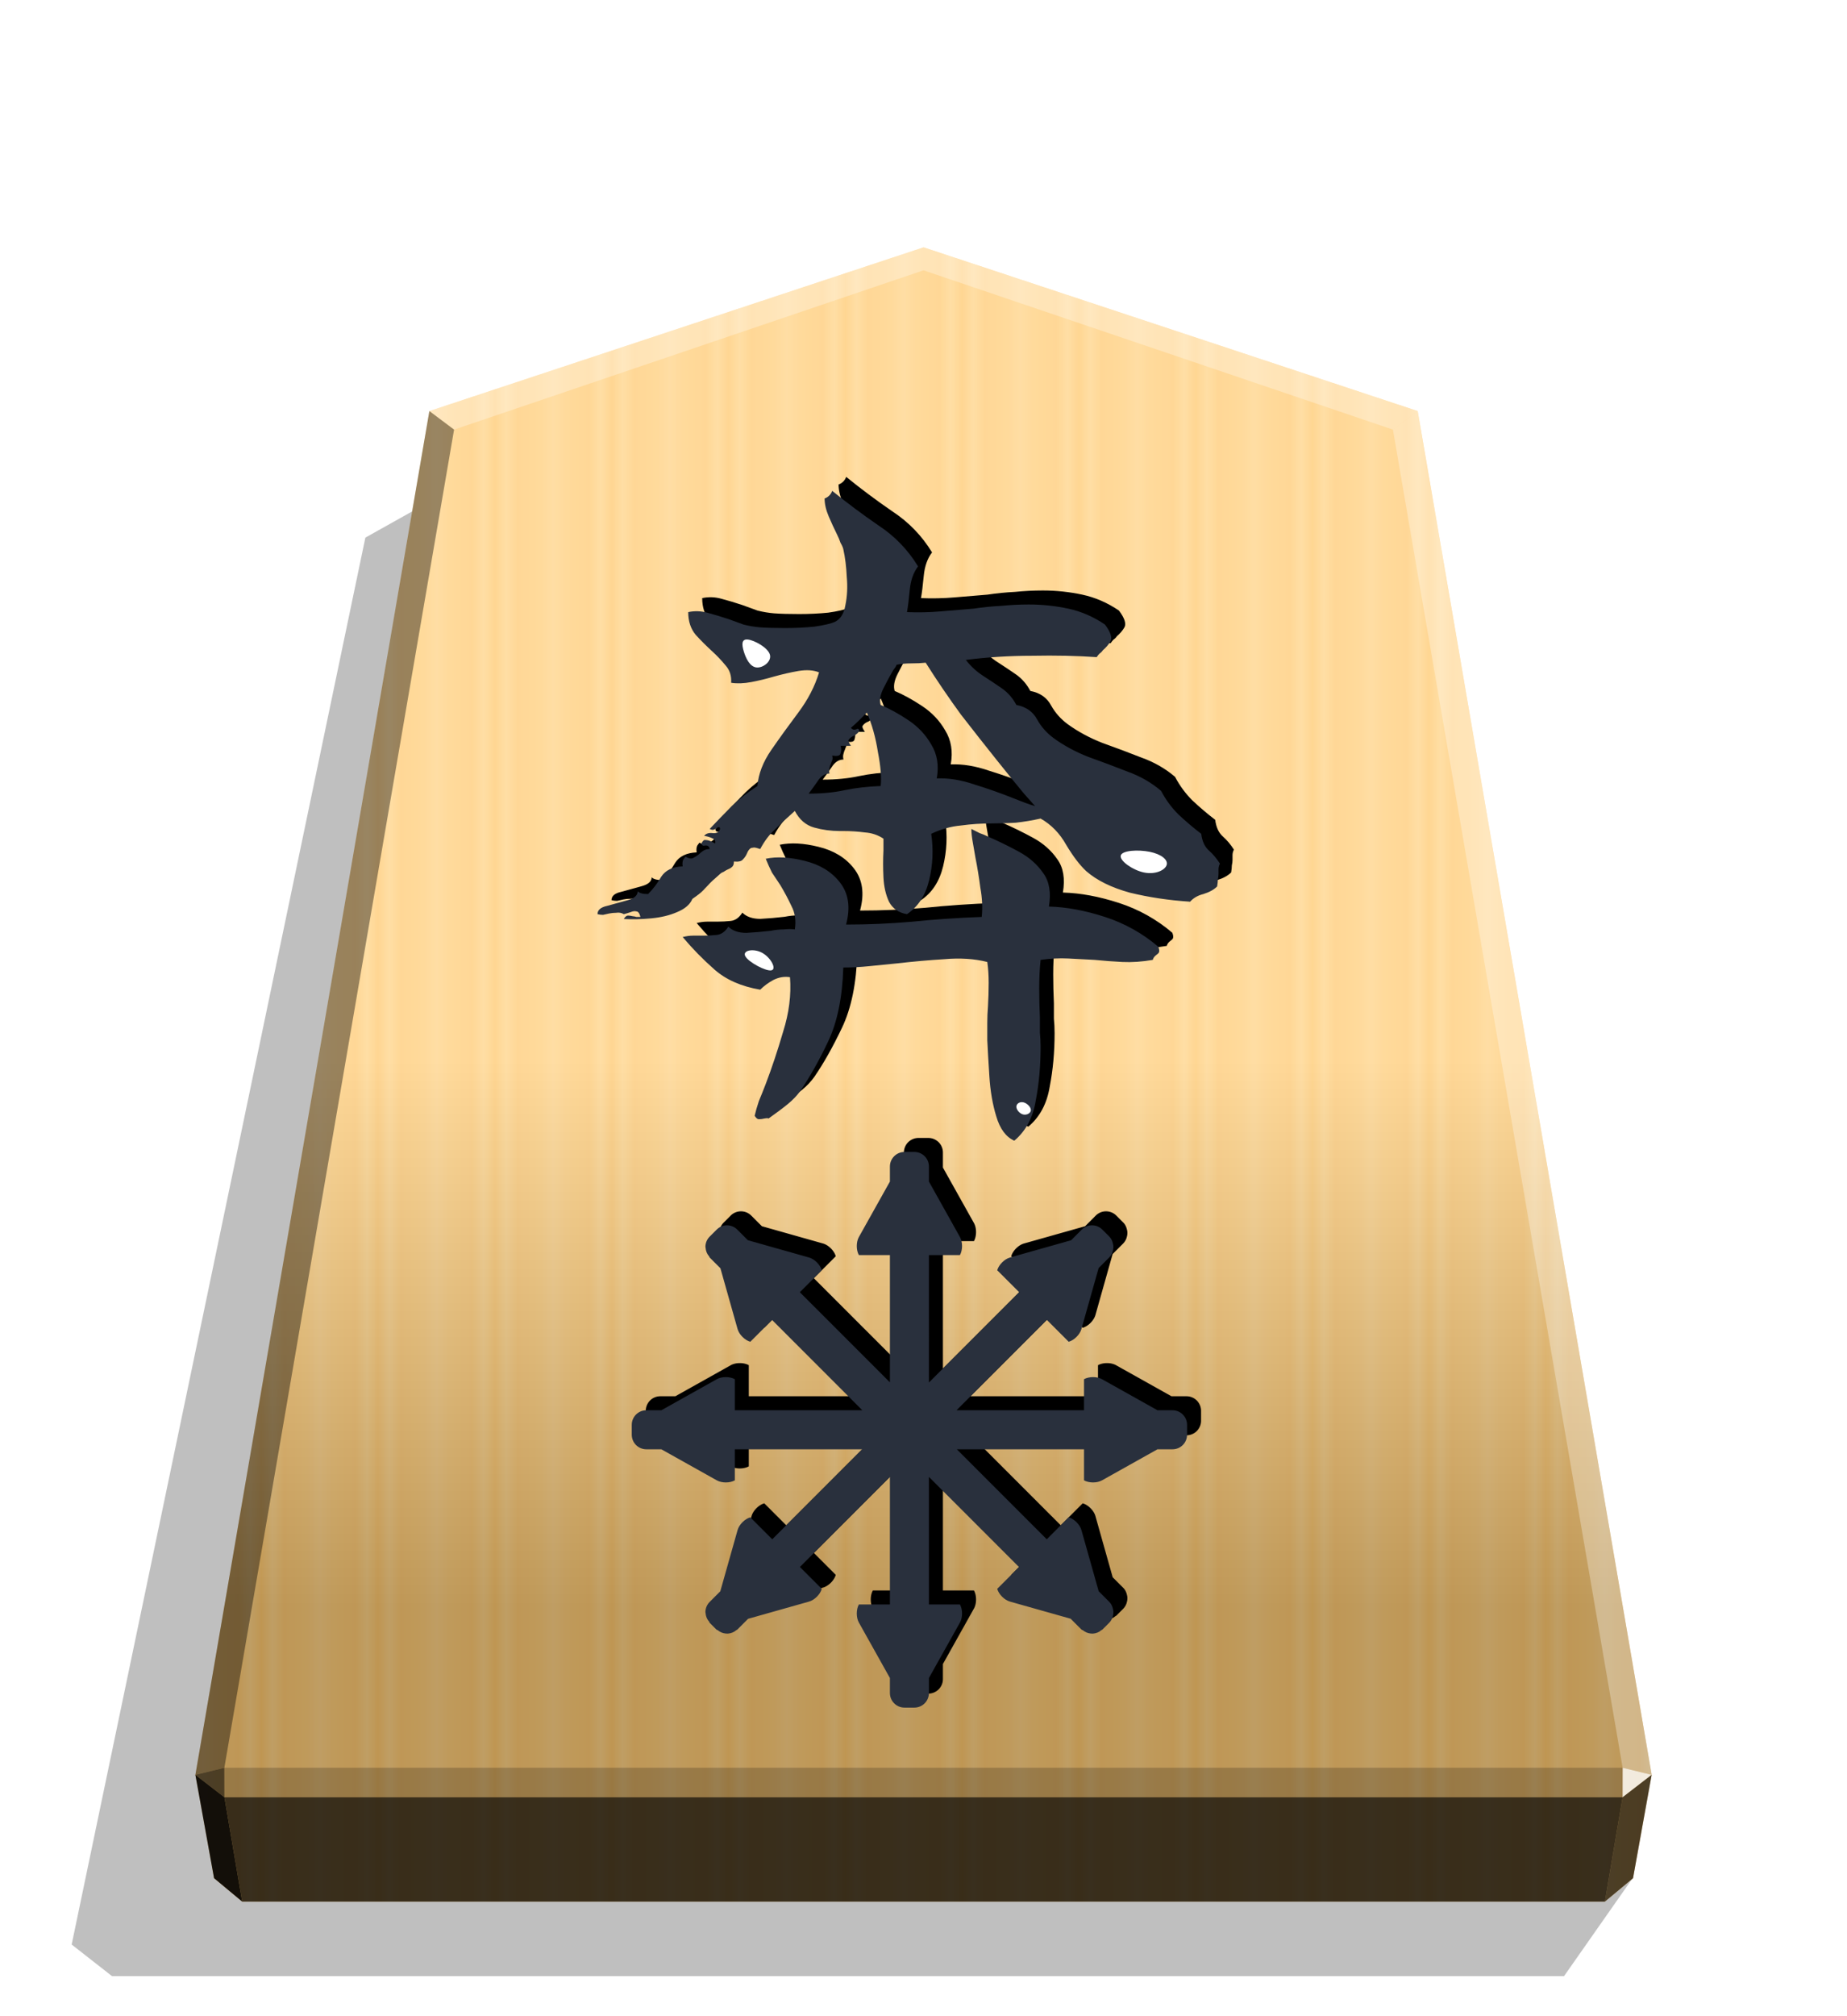 <?xml version="1.0" encoding="UTF-8" standalone="no"?>
<svg
   width="498.898"
   height="544.252"
   viewBox="0 0 1320 1440"
   version="1.1"
   id="svg98"
   sodipodi:docname="wQ.svg"
   xml:space="preserve"
   inkscape:version="1.2.2 (732a01da63, 2022-12-09)"
   xmlns:inkscape="http://www.inkscape.org/namespaces/inkscape"
   xmlns:sodipodi="http://sodipodi.sourceforge.net/DTD/sodipodi-0.dtd"
   xmlns="http://www.w3.org/2000/svg"
   xmlns:svg="http://www.w3.org/2000/svg"><sodipodi:namedview
     id="namedview100"
     pagecolor="#ffffff"
     bordercolor="#000000"
     borderopacity="0.25"
     inkscape:showpageshadow="2"
     inkscape:pageopacity="0.0"
     inkscape:pagecheckerboard="0"
     inkscape:deskcolor="#d1d1d1"
     showgrid="false"
     inkscape:zoom="1.4142136"
     inkscape:cx="75.306872"
     inkscape:cy="512.65242"
     inkscape:window-width="1920"
     inkscape:window-height="974"
     inkscape:window-x="-11"
     inkscape:window-y="-11"
     inkscape:window-maximized="1"
     inkscape:current-layer="svg98" /><style
     id="style2">.B{color-interpolation-filters:sRGB}</style><defs
     id="defs50"><filter
       id="C"
       x="-0.011"
       y="-0.011"
       width="1.021"
       height="1.022"
       class="B"><feGaussianBlur
         stdDeviation="2.441"
         id="feGaussianBlur4" /></filter><filter
       id="E"
       x="-0.05"
       y="-0.047"
       width="1.099"
       height="1.093"
       class="B"><feGaussianBlur
         stdDeviation="7.145"
         id="feGaussianBlur7" /></filter><filter
       id="G"
       x="-0.027"
       y="-0.027"
       width="1.054"
       height="1.054"
       class="B"><feGaussianBlur
         stdDeviation="3.099"
         id="feGaussianBlur10" /></filter><filter
       id="H"
       x="-0.328"
       y="-0.379"
       width="1.655"
       height="1.759"
       class="B"><feGaussianBlur
         stdDeviation="1.414"
         id="feGaussianBlur13" /></filter><filter
       id="I"
       x="-0.103"
       y="-0.211"
       width="1.206"
       height="1.422"
       class="B"><feGaussianBlur
         stdDeviation="1.414"
         id="feGaussianBlur16" /></filter><filter
       id="J"
       x="-0.169"
       y="-0.171"
       width="1.339"
       height="1.343"
       class="B"><feGaussianBlur
         stdDeviation="1.414"
         id="feGaussianBlur19" /></filter><filter
       id="K"
       x="-0.138"
       y="-0.224"
       width="1.276"
       height="1.449"
       class="B"><feGaussianBlur
         stdDeviation="1.414"
         id="feGaussianBlur22" /></filter><filter
       id="L"
       x="-0.165"
       y="-0.236"
       width="1.33"
       height="1.471"
       class="B"><feGaussianBlur
         stdDeviation="1.414"
         id="feGaussianBlur25" /></filter><linearGradient
       id="A"
       x1="228.547"
       y1="660.587"
       x2="270.281"
       y2="660.587"
       spreadMethod="reflect"
       gradientUnits="userSpaceOnUse"><stop
         offset="0"
         stop-color="#ffd285"
         id="stop28" /><stop
         offset=".232"
         stop-color="#ffcd79"
         id="stop30" /><stop
         offset=".616"
         stop-color="#ffca73"
         id="stop32" /><stop
         offset=".808"
         stop-color="#ffd386"
         id="stop34" /><stop
         offset="1"
         stop-color="#ffc86e"
         id="stop36" /></linearGradient><linearGradient
       id="B"
       x1="660.031"
       y1="176.668"
       x2="660.029"
       y2="1147.598"
       gradientUnits="userSpaceOnUse"><stop
         offset=".599"
         stop-color="#fff"
         id="stop39" /><stop
         offset="1"
         id="stop41" /></linearGradient><clipPath
       id="D"><path
         d="M-306.313 516.17c-13.376-16.397-36.245-27.184-59.977-29.341-16.828-1.294-37.971 12.513-55.662 6.041 3.452-18.123 16.828-38.403 11.65-55.662 12.082-3.02 31.067 0 47.032 0 14.239 0 26.321-3.02 28.91-14.671-8.198-6.041-40.56-22.869-55.662-18.986 0 0 3.452 1.294 3.02 4.315-31.067-.432-55.662 4.746-83.277 3.02 1.726-8.198 2.589-26.321 5.609-38.403-3.883-4.315-10.787-3.452-12.945-10.356-23.732-4.315-43.58-3.02-59.977 6.041 8.63 14.239 29.773 15.965 42.286 26.321 1.726 5.178 1.294 13.376 3.02 18.986-41.854 1.294-77.237 9.493-113.913 4.746-1.294 3.452 3.883 3.02 3.02 5.609-11.219 1.294-22.006-11.219-35.382-4.315 3.02 24.595 22.869 22.437 30.636 40.992 15.102-3.02 27.184-9.924 41.423-10.356 4.315 18.554 9.493 40.992 17.26 51.347-8.63.863-34.519 3.02-51.779 4.315-19.849 1.294-37.54.863-46.169-7.335-4.315 3.883-7.767 0-10.356 0-4.315 15.102 18.986 40.129 29.341 42.717 6.472 1.726 15.102-2.589 25.026-4.315 54.368-9.924 145.412-15.534 214.882-17.691 35.382-.863 58.683 10.356 81.983-3.02zm12.945 164.397c-9.493-3.02-12.082-12.945-14.671-19.417-33.656-17.691-43.149-42.717-43.149-42.717-.863 6.904-1.726 21.574-1.726 28.047-.432 23.3.432 43.58-26.752 45.738-.432 1.726.432 3.883-1.294 4.315-21.143-6.904-70.764 6.904-90.613-10.356 0-7.335-1.294-15.534 2.589-18.986 32.362 0 55.662-3.02 74.648-1.294 3.02-3.02 2.157-11.219 9.061-10.356 10.787-19.417 9.061-47.032 18.986-72.059 9.061-3.452 18.986-4.746 20.28-14.671 6.041-7.767-3.883-9.924-3.02-18.986-18.123-3.883-38.403-15.965-59.977-15.965-57.388.432-121.68 9.061-172.596 15.965-3.02 8.63-12.513 3.883-14.671 6.041-8.63 13.808 12.082 22.869 16.397 36.677 6.904 22.437 0 46.601 5.609 66.018 10.356 4.746 14.239 16.397 23.732 22.006 9.493-5.609 14.671-6.472 28.91-6.041 3.02-6.041 14.239-5.609 20.28-6.472.863 8.63-2.589 31.93 9.061 35.814-1.726 5.178 6.041 14.239 10.356 11.65 0 0-4.746-3.02-1.294-4.315 3.02 6.472 12.082 4.315 8.63 10.356 37.971 12.945 107.009 15.102 141.96 7.335 4.315-.863 16.828-2.589 17.26-11.65 11.219-1.726 16.397-7.767 20.711-13.376-3.452-8.63 2.157-13.376 1.294-23.3zm-151.884-243.36c3.02 15.965-12.082 40.129-7.335 56.957-22.437 2.589-46.169 4.746-70.333 6.041-6.472-18.123-2.157-42.717-20.28-52.642 28.478-8.198 83.709-9.493 97.948-10.356zm101.832 224.375c-2.157.431-.863-2.589-2.589-3.02 0 0 0 6.041-2.157 8.198-1.726-1.726.432-7.335-2.157-6.904-2.157-2.157 0-3.02 0-8.63 2.157 1.294 1.726 3.02 1.294 5.609 2.157-.431 4.315-3.02 4.315-7.767 2.589.431 1.294 10.356 1.294 12.513zm-65.586-101.4c.432 31.93-4.315 59.114-8.63 86.729-15.965-2.589-33.225-3.883-52.642-3.02.432-8.63 1.726-19.417 1.294-29.341 15.102-4.746 32.362.863 38.403-10.356-2.157-4.746-4.315 2.157-7.335 0-.432-10.787-20.28-15.534-32.362-18.986.432-6.904 2.589-17.691-3.02-22.006 17.691-4.746 39.697-2.589 64.292-3.02zm-90.613 29.341c-12.945 4.746-36.677 5.178-48.327 6.041-1.726-7.335-4.746-14.239-7.335-20.711 13.376-6.904 36.677-10.356 50.053-9.061 5.609 6.904 5.178 14.671 5.609 23.732zm0 28.047c0 9.493.863 19.849-1.294 27.615-10.787.863-31.499 4.315-44.443 3.02-1.726-11.219 0-22.006-.432-28.047 12.082-.863 35.382-3.452 46.169-2.589z"
         stroke-width="21.409"
         id="path44" /></clipPath><clipPath
       id="F"><path
         d="M1799.135 1043.254a7.223 7.223 0 0 0-7.24 7.237v7.446l-15.399 27.512c-1.385 2.475-1.385 6.457 0 8.932h15.399v63.253l-75.759-75.759a7.222 7.222 0 0 0-10.237 0l-3.45 3.45a7.222 7.222 0 0 0 0 10.237l75.759 75.759h-63.252v-15.399c-2.475-1.385-6.457-1.385-8.932 0l-27.515 15.399h-7.442a7.22 7.22 0 0 0-7.237 7.237v4.879c0 4.01 3.227 7.24 7.237 7.24h7.449l27.508 15.395c2.475 1.385 6.457 1.385 8.932 0v-15.395h63.252l-75.759 75.759a7.222 7.222 0 0 0 0 10.237l3.45 3.45a7.222 7.222 0 0 0 10.237 0l75.759-75.759v63.249h-15.399c-1.385 2.475-1.385 6.461 0 8.935l15.399 27.512v7.442c0 4.01 3.23 7.24 7.24 7.24h4.876c4.01 0 7.24-3.23 7.24-7.24v-7.442l15.399-27.512c1.385-2.475 1.385-6.461 0-8.935h-15.399v-63.249l75.759 75.759a7.222 7.222 0 0 0 10.237 0l3.45-3.45a7.222 7.222 0 0 0 0-10.237l-75.759-75.759h63.249v15.395c2.475 1.385 6.461 1.385 8.935 0l27.508-15.395h7.449c4.01 0 7.237-3.23 7.237-7.24v-4.88a7.22 7.22 0 0 0-7.237-7.237h-7.442l-27.515-15.399c-2.475-1.385-6.461-1.385-8.935 0v15.399h-63.249l75.759-75.759a7.222 7.222 0 0 0 0-10.237l-3.45-3.45a7.222 7.222 0 0 0-10.237 0l-75.759 75.759v-63.253h15.399c1.385-2.475 1.385-6.457 0-8.932l-15.399-27.512v-7.446c0-4.01-3.23-7.237-7.24-7.237zm2.435 137.74h.01z"
         stroke-width="10.708"
         id="path47" /></clipPath><filter
       inkscape:menu-tooltip="In and out glow with a possible offset and colorizable flood"
       inkscape:menu="Shadows and Glows"
       inkscape:label="Cutout Glow"
       style="color-interpolation-filters:sRGB;"
       id="filter1156"
       x="-0.039"
       y="-0.016"
       width="1.055"
       height="1.053"><feOffset
         dy="10"
         dx="-10"
         id="feOffset1146" /><feGaussianBlur
         stdDeviation="3"
         result="blur"
         id="feGaussianBlur1148" /><feFlood
         flood-color="rgb(0,0,0)"
         flood-opacity="0"
         result="flood"
         id="feFlood1150" /><feComposite
         in="flood"
         in2="SourceGraphic"
         operator="in"
         result="composite"
         id="feComposite1152" /><feBlend
         in="blur"
         in2="composite"
         mode="normal"
         id="feBlend1154" /></filter><clipPath
       clipPathUnits="userSpaceOnUse"
       id="clipPath1158"><path
         d="m 881.837,606.793 q -0.99,1.979 -0.99,3.958 0,1.484 0,3.463 0,1.484 -0.495,3.958 0,1.979 -0.495,4.948 -3.463,3.463 -9.895,5.442 -5.937,1.484 -9.401,5.442 -22.759,-1.484 -43.045,-6.432 -19.791,-5.442 -31.171,-15.338 -6.927,-6.432 -14.348,-18.801 -6.927,-12.369 -18.307,-18.801 -8.906,1.979 -17.812,2.969 -8.411,0.495 -16.822,0.495 -11.38,0 -22.265,1.484 -10.885,0.99 -21.275,5.937 2.474,16.822 -1.484,33.15 -3.958,16.327 -15.833,24.244 -8.906,-1.484 -12.864,-8.906 -3.463,-7.422 -3.958,-17.317 -0.495,-9.895 0,-19.296 0,-1.979 0,-3.958 0,-2.474 0,-4.453 -5.937,-3.958 -13.359,-4.453 -7.422,-0.99 -15.338,-0.99 -1.484,0 -2.474,0 -9.401,0 -18.307,-2.474 -8.906,-2.474 -13.854,-11.875 -8.411,7.422 -14.348,13.359 -5.937,5.442 -10.39,13.854 -5.442,-1.979 -6.927,-0.495 -1.484,0.99 -2.474,3.463 -0.99,2.474 -2.969,4.453 -1.484,1.979 -6.432,1.484 0,2.969 -1.484,3.958 -0.99,0.99 -3.463,1.979 -0.99,0.495 -2.474,1.484 -1.484,0.495 -2.474,1.484 -4.948,3.958 -9.401,8.906 -4.453,4.948 -10.39,8.906 -2.474,5.937 -10.885,9.401 -7.916,3.463 -18.307,4.453 -10.39,0.99 -19.791,0.495 1.484,-2.474 2.969,-2.474 1.484,0 3.463,0.495 0.99,0 2.474,0.495 1.484,0 2.969,0 -0.99,-3.958 -2.969,-3.958 -1.484,-0.495 -3.958,0.495 -2.969,0.99 -4.948,1.484 -2.474,-1.484 -5.442,-0.99 -2.474,0 -4.948,0.495 -1.979,0.495 -4.453,0.99 -1.979,0 -3.958,-0.495 0,-4.453 6.927,-5.937 7.422,-1.979 14.348,-3.958 7.422,-1.979 7.422,-6.432 1.979,1.979 7.422,1.979 5.442,-5.442 9.401,-12.369 4.453,-6.927 15.338,-7.422 -0.495,-2.969 0.495,-4.948 1.484,-1.979 1.484,-1.979 3.463,1.979 5.442,0.99 1.979,-0.99 3.958,-2.474 1.484,-1.484 2.969,-2.474 1.979,-1.484 4.948,-1.484 -0.495,-2.969 -3.463,-2.474 -1.979,0.495 -2.474,-1.484 1.484,-2.969 2.969,-2.474 1.979,0 3.958,0.99 1.979,0.99 2.969,1.484 0.495,-2.474 -1.484,-3.463 -1.979,-0.99 -3.958,-1.484 -1.979,-0.495 -2.474,-0.495 1.979,-2.474 5.937,-1.979 4.453,0.495 5.442,-2.969 0,-1.979 -1.979,-0.99 -0.99,0.99 -2.474,1.484 -0.99,0.495 -2.969,-0.495 7.916,-8.411 15.833,-16.327 8.411,-7.916 18.307,-14.348 0.99,-12.864 9.895,-25.728 8.906,-12.864 19.296,-26.718 10.39,-13.854 14.843,-28.697 -5.937,-2.474 -14.843,-0.99 -8.411,1.484 -17.317,3.958 -8.411,2.474 -16.327,3.958 -7.916,1.484 -14.348,0.495 0.495,-7.422 -3.958,-12.369 -4.453,-5.442 -9.895,-10.39 -5.937,-5.442 -11.38,-11.38 -5.442,-6.432 -5.442,-16.327 6.927,-1.484 13.854,0.495 7.422,1.979 14.843,4.453 5.442,1.979 10.885,3.958 5.937,1.484 11.874,1.979 6.927,0.495 17.812,0.495 10.885,0 20.78,-0.99 10.39,-1.484 14.843,-3.463 5.937,-2.969 7.422,-11.875 1.979,-9.401 0.99,-20.286 -0.495,-10.885 -2.474,-19.791 -0.495,-1.979 -1.979,-4.453 -0.99,-2.969 -2.474,-5.937 -2.969,-5.937 -5.937,-12.864 -2.969,-6.927 -2.969,-12.864 3.958,-1.484 5.442,-5.442 15.833,12.864 33.15,24.739 17.317,11.38 28.202,29.191 -4.948,6.432 -5.937,16.822 -0.99,10.39 -1.979,15.833 11.874,0.495 23.749,-0.495 11.874,-0.99 23.749,-1.979 9.895,-1.484 19.791,-1.979 9.895,-0.99 19.791,-0.99 14.348,0 28.202,2.969 13.854,2.969 26.223,11.38 5.937,7.916 3.958,11.874 -1.979,3.463 -5.442,6.432 -0.99,1.484 -2.474,2.474 -0.99,0.99 -1.979,2.474 -21.275,-1.484 -46.014,-0.99 -24.244,0 -47.498,2.969 5.442,6.927 12.369,11.38 6.927,4.453 13.359,8.906 6.432,4.453 10.39,11.874 10.39,1.979 14.843,10.39 4.453,7.916 11.874,13.359 10.885,7.916 24.739,13.359 13.854,4.948 27.707,10.39 13.854,4.948 24.244,13.854 4.948,9.401 12.369,16.822 7.916,7.422 16.327,13.854 0.99,7.916 5.442,11.874 4.453,3.958 7.916,9.401 z m -44.035,59.373 q 0.99,2.474 0.495,3.958 -0.495,0.99 -1.979,1.979 -1.979,1.484 -2.474,3.463 -11.38,1.979 -21.77,1.484 -9.895,-0.495 -19.791,-1.484 -9.401,-0.495 -18.801,-0.99 -9.401,-0.495 -19.791,0.99 -0.99,9.401 -0.99,20.286 0,10.39 0.495,20.78 0,5.442 0,10.885 0.495,4.948 0.495,10.39 0,20.286 -3.463,38.097 -2.969,18.307 -15.338,28.697 -8.906,-3.958 -12.864,-17.317 -3.958,-12.864 -4.948,-28.697 -0.99,-15.338 -1.484,-25.728 0,-6.432 0,-12.369 0,-5.937 0.495,-11.875 0.495,-8.906 0.495,-16.822 0,-7.916 -0.99,-14.843 -13.854,-3.463 -30.676,-1.979 -16.327,0.99 -33.644,2.969 -9.895,0.99 -19.791,1.979 -9.401,0.99 -18.801,0.99 -0.99,32.16 -10.885,52.941 -9.895,20.78 -19.791,35.129 -3.463,4.948 -8.906,9.401 -5.442,4.453 -13.854,10.39 -0.495,-0.495 -2.969,0 -1.979,0.495 -3.958,0.495 -1.484,0 -2.969,-2.474 0.99,-4.453 2.969,-10.39 2.474,-5.937 4.948,-12.369 6.432,-16.822 12.369,-37.108 6.432,-20.286 4.948,-39.087 -5.937,-0.99 -11.874,1.979 -5.442,2.969 -9.401,6.927 -20.286,-3.463 -32.655,-14.348 -12.369,-10.885 -22.759,-23.254 3.958,-0.99 7.422,-0.99 3.463,0 6.927,0 5.442,0 9.895,-0.495 4.948,-0.495 8.411,-5.937 4.453,4.453 12.864,4.453 8.906,-0.495 17.317,-1.484 4.948,-0.99 9.401,-0.99 4.453,-0.495 7.916,0 1.484,-9.401 -2.474,-16.822 -3.463,-7.422 -7.916,-14.843 -2.969,-4.453 -5.937,-8.906 -2.474,-4.948 -4.453,-9.895 11.874,-2.474 27.707,1.484 16.327,3.958 25.233,15.338 9.401,11.874 4.453,30.181 23.254,0 46.508,-1.979 23.749,-2.474 50.467,-3.463 0.99,-9.895 -0.99,-20.78 -1.484,-11.38 -3.463,-21.275 -0.99,-5.937 -1.979,-11.38 -0.99,-5.442 -0.99,-9.401 2.969,1.484 5.937,2.969 2.969,0.99 5.937,2.474 11.38,4.948 22.265,10.885 10.885,5.937 17.317,15.338 6.432,8.906 3.958,23.749 18.801,0.495 40.076,7.422 21.275,6.927 38.097,21.275 z M 749.733,565.726 q 0,0 -7.916,-8.906 -7.422,-8.906 -19.296,-23.749 -11.874,-14.843 -25.728,-32.655 -13.359,-18.307 -25.233,-37.108 -4.453,0.495 -10.39,0.495 -5.937,0 -10.39,0.99 -0.495,1.484 -2.474,3.958 -3.463,5.937 -6.927,12.864 -3.463,6.927 -1.979,11.874 9.401,3.958 19.791,10.885 10.39,6.927 16.327,17.317 6.432,10.39 3.958,24.244 12.864,-0.495 27.212,4.453 14.348,4.453 26.718,9.401 4.948,1.979 8.906,3.463 3.958,1.484 7.422,2.474 z M 639.399,551.378 q 0.99,-8.906 -1.979,-24.244 -2.474,-15.833 -7.916,-28.202 -1.979,1.979 -5.442,5.442 -2.969,2.969 -5.937,5.442 1.484,1.979 3.958,0.99 1.484,-0.99 1.979,0.99 -0.495,1.484 -1.979,2.474 -0.99,0.99 -2.474,1.484 -1.979,0.99 -2.969,2.474 -0.99,0.99 1.484,4.453 h -7.422 q 0.99,2.474 0,5.442 -0.495,2.474 -5.937,1.484 0.495,1.979 0,3.463 -0.495,0.99 -0.99,2.474 -0.495,0.99 -0.99,2.969 -0.495,1.484 0,3.958 -4.948,0 -8.411,5.442 -3.463,4.948 -6.432,8.906 14.348,0 25.728,-2.474 11.874,-2.474 25.728,-2.969 z"
         id="path1160"
         style="font-size:494.771px;font-family:'Yuji Mai';-inkscape-font-specification:'Yuji Mai';fill:#990000;fill-opacity:1;stroke-width:21.167" /></clipPath><filter
       id="C-1"
       x="-0.011"
       y="-0.011"
       width="1.021"
       height="1.022"
       class="B"><feGaussianBlur
         stdDeviation="2.441"
         id="feGaussianBlur1205" /></filter><filter
       id="E-3"
       x="-0.048"
       y="-0.048"
       width="1.096"
       height="1.096"
       class="B"><feGaussianBlur
         stdDeviation="7.58"
         id="feGaussianBlur1208" /></filter><filter
       id="G-2"
       x="-0.065"
       y="-0.065"
       width="1.131"
       height="1.131"
       class="B"><feGaussianBlur
         stdDeviation="5.51"
         id="feGaussianBlur1211" /></filter><filter
       id="H-7"
       x="-0.155"
       y="-0.174"
       width="1.31"
       height="1.348"
       class="B"><feGaussianBlur
         stdDeviation="1.005"
         id="feGaussianBlur1214" /></filter><filter
       id="I-4"
       x="-0.167"
       y="-0.217"
       width="1.335"
       height="1.434"
       class="B"><feGaussianBlur
         stdDeviation="1.005"
         id="feGaussianBlur1217" /></filter><filter
       id="J-2"
       x="-0.139"
       y="-0.168"
       width="1.277"
       height="1.336"
       class="B"><feGaussianBlur
         stdDeviation="1.005"
         id="feGaussianBlur1220" /></filter><filter
       id="K-7"
       x="-0.193"
       y="-0.251"
       width="1.386"
       height="1.502"
       class="B"><feGaussianBlur
         stdDeviation="1.005"
         id="feGaussianBlur1223" /></filter><filter
       id="L-4"
       x="-0.1"
       y="-0.13"
       width="1.201"
       height="1.26"
       class="B"><feGaussianBlur
         stdDeviation="1.005"
         id="feGaussianBlur1226" /></filter><filter
       id="M"
       x="-0.119"
       y="-0.142"
       width="1.238"
       height="1.284"
       class="B"><feGaussianBlur
         stdDeviation="1.005"
         id="feGaussianBlur1229" /></filter><linearGradient
       id="B-0"
       x1="660.031"
       y1="176.668"
       x2="660.029"
       y2="1147.598"
       gradientUnits="userSpaceOnUse"
       gradientTransform="translate(-2470.068,-359.371)"><stop
         offset=".597"
         stop-color="#fff"
         id="stop1243" /><stop
         offset="1"
         id="stop1245" /></linearGradient><clipPath
       id="D-9"><path
         d="M-309.997 569.351c-12.933-14.657-33.194-29.746-54.318-36.643-15.951-5.173-32.332-5.604-46.99 2.155-27.59-4.311-46.99-.431-68.113-1.293.862-8.622-2.587-22.417 3.449-26.297 20.261 0 40.954-4.311 61.216-6.466 6.898-.862 14.226 4.311 18.537-3.018-12.502-17.244-45.696-25.435-81.477-16.382-.862-9.484-1.724-15.088 1.724-26.297 30.177-1.724 57.336-1.293 81.477-11.209-6.035-12.502-22.848-20.262-43.541-22.848-6.466 6.466-21.124 5.173-34.488 5.173 4.742-18.106-6.035-26.728-10.346-37.505 27.159-5.604 68.975-.862 101.308-3.449-.431-20.693-38.799-27.59-57.336-25.004-23.279 3.449-51.732 2.155-75.442 3.88-36.643 2.587-71.131 10.777-104.756 12.933-3.018.862.431 7.76-3.018 8.191-6.898.431-8.622-4.742-16.813-3.018-4.742 8.622 3.88 13.364 5.173 21.124 12.933 3.88 17.675 14.657 18.106 30.608.862 33.194 0 91.824-8.191 120.707 9.915 9.053 15.519 22.848 26.728 30.608 2.155-2.587 16.382-5.604 16.382-11.209 62.509-6.898 122-16.813 179.336-12.933 7.329 25.866-5.173 51.732-6.466 73.286-.431 4.742 4.311 9.915 3.449 14.657-2.155 13.795-12.502 23.71-23.279 28.883 0-3.018 19.399-16.382 18.537-22.848-13.364 9.053-25.866 30.608-43.541 32.763-25.004 3.018-52.594-18.968-75.011-11.209 17.244 6.898 28.883 20.693 38.368 35.781 18.106 9.484 30.608 27.59 56.474 25.866 13.795-.862 35.35-12.071 44.834-21.124 28.883-26.728 25.435-85.357 36.643-126.742 18.106-2.587 34.488-12.502 41.385-21.124zm-140.968 72.855c2.587-9.915 2.156-18.106 0-25.004-5.604-18.968-26.297-28.883-48.283-36.643 1.293 6.035 2.156 12.933 1.724 21.124 12.933 15.519 19.83 43.972 46.558 40.523zm-60.353-16.813c-6.466-19.83-31.039-31.47-44.403-38.368-4.311 34.057 17.244 62.509 43.11 63.371 3.88-9.484 3.449-17.675 1.293-25.004zm-60.785 7.76c-6.035-19.83-28.452-34.488-46.99-41.385 5.604 29.746 12.071 67.251 44.834 68.544 4.311-9.915 4.742-18.968 2.155-27.159zm-65.096 40.092c10.777-46.558-20.262-64.233-50.007-79.753-8.191 8.622 10.777 31.901 1.724 45.696 9.915 7.76 16.382 22.848 26.728 30.608 5.604 4.311 12.502 6.466 21.555 3.449zm124.587-242.276c-23.71-.431-37.936 6.898-64.664 4.742 2.587-6.898.862-21.986-3.449-27.159 12.502-15.088 42.247-14.226 64.664-16.813 2.155 12.071 4.311 24.141 3.449 39.23zm-1.724 55.18c-25.004.431-40.954 2.587-62.94 4.742-3.449-7.329-1.293-24.141 0-27.59 24.141-2.155 38.368-7.329 62.94-6.466-.431 10.777 1.724 19.83 0 29.315zm1.724 50.438c-24.572 6.898-45.265 6.466-66.389 8.191-1.293-8.622 3.018-19.83 1.293-27.159 23.71 1.724 38.799-9.484 63.371-8.622-.431 10.346 3.018 16.382 1.724 27.59z"
         stroke-width="21.389"
         id="path1248" /></clipPath><clipPath
       id="F-2"><path
         d="M1799.132 1043.254a7.22 7.22 0 0 0-7.237 7.237v107.141l-44.726-44.726 10.889-10.886c-.771-2.729-3.59-5.548-6.319-6.319l-30.343-8.569-5.259-5.26a7.222 7.222 0 0 0-10.237 0l-3.45 3.45a7.222 7.222 0 0 0 0 10.237l5.259 5.259 8.569 30.343c.771 2.729 3.59 5.548 6.319 6.319l10.886-10.889 44.726 44.726h-107.141a7.22 7.22 0 0 0-7.237 7.237v4.88c0 4.01 3.227 7.24 7.237 7.24h107.141l-44.726 44.726-10.886-10.889c-2.729.771-5.548 3.586-6.319 6.315l-8.569 30.347-5.259 5.259a7.222 7.222 0 0 0 0 10.237l3.45 3.45a7.222 7.222 0 0 0 10.237 0l5.266-5.266 30.337-8.565c2.729-.771 5.548-3.586 6.319-6.315l-10.889-10.886 44.726-44.726v107.138c0 4.01 3.227 7.24 7.237 7.24h4.88c4.01 0 7.24-3.23 7.24-7.24v-107.138l44.726 44.726-10.889 10.886c.771 2.729 3.586 5.545 6.315 6.315l30.34 8.565 5.266 5.266a7.222 7.222 0 0 0 10.237 0l3.45-3.45a7.222 7.222 0 0 0 0-10.237l-5.266-5.266-8.565-30.34c-.771-2.729-3.586-5.545-6.315-6.315l-10.886 10.889-44.726-44.726h107.138c4.01 0 7.24-3.23 7.24-7.24v-4.88c0-4.01-3.23-7.237-7.24-7.237H1824.94l44.726-44.726 10.886 10.889c2.729-.771 5.545-3.59 6.315-6.319l8.565-30.337 5.266-5.266a7.222 7.222 0 0 0 0-10.237l-1.725-1.725-1.725-1.725a7.222 7.222 0 0 0-10.237 0l-5.259 5.26-30.347 8.569c-2.729.771-5.545 3.59-6.315 6.319l10.889 10.886-44.726 44.726V1050.49c0-4.01-3.23-7.237-7.24-7.237zm2.438 137.74h.01v.01h-.01z"
         stroke-width="1.534"
         id="path1251" /></clipPath><filter
       inkscape:menu-tooltip="In and out glow with a possible offset and colorizable flood"
       inkscape:menu="Shadows and Glows"
       inkscape:label="Cutout Glow"
       style="color-interpolation-filters:sRGB;"
       id="filter1537"
       x="-0.043"
       y="-0.018"
       width="1.061"
       height="1.061"><feOffset
         dy="10"
         dx="-10"
         id="feOffset1527" /><feGaussianBlur
         stdDeviation="3"
         result="blur"
         id="feGaussianBlur1529" /><feFlood
         flood-color="rgb(0,0,0)"
         flood-opacity="0"
         result="flood"
         id="feFlood1531" /><feComposite
         in="flood"
         in2="SourceGraphic"
         operator="in"
         result="composite"
         id="feComposite1533" /><feBlend
         in="blur"
         in2="composite"
         mode="normal"
         id="feBlend1535" /></filter><clipPath
       clipPathUnits="userSpaceOnUse"
       id="clipPath1539"><path
         id="path1541"
         d="m 656.42,812.74 a 10.404,10.404 0 0 0 -10.428,10.423 v 10.728 l -22.185,39.631 c -1.995,3.565 -1.995,9.302 0,12.867 h 22.185 v 90.899 l -64.373,-64.373 15.689,-15.684 c -1.11,-3.931 -5.169,-7.99 -9.1,-9.1 l -43.713,-12.345 -7.581,-7.576 c -4.067,-4.085 -10.676,-4.085 -14.743,0 l -4.971,4.971 c -2.042,2.034 -3.064,4.704 -3.064,7.374 a 10.405,10.405 0 0 0 0.119,0.615 c 0.135,2.251 0.998,4.43 2.589,6.227 a 10.405,10.405 0 0 0 0.289,0.692 l 7.731,7.731 12.258,43.398 c 1.11,3.932 5.168,7.99 9.1,9.1 l 15.57,-15.57 64.482,64.482 h -91.121 v -22.185 c -3.565,-1.995 -9.302,-1.995 -12.867,0 l -39.636,22.185 h -10.723 a 10.4,10.4 0 0 0 -10.423,10.423 v 7.028 c 0,5.777 4.646,10.434 10.423,10.434 h 10.728 l 39.631,22.174 c 3.565,1.995 9.302,1.995 12.867,0 v -22.174 h 91.018 l -64.265,64.27 -15.684,-15.689 c -3.931,1.11 -7.99,5.169 -9.1,9.1 l -12.346,43.718 -7.576,7.576 c -2.044,2.035 -3.066,4.708 -3.064,7.379 a 10.405,10.405 0 0 0 0.114,0.579 c 0.129,2.266 1,4.456 2.604,6.263 a 10.405,10.405 0 0 0 0.284,0.687 l 4.971,4.971 a 10.405,10.405 0 0 0 0.822,0.341 c 1.689,1.417 3.67,2.212 5.746,2.387 a 10.405,10.405 0 0 0 1.493,0.047 c 2.237,-0.138 4.402,-0.992 6.191,-2.568 a 10.405,10.405 0 0 0 0.491,-0.207 l 7.793,-7.793 43.563,-12.299 c 3.931,-1.11 7.99,-5.164 9.1,-9.095 l -15.637,-15.632 64.322,-64.322 v 91.121 h -22.185 c -1.995,3.565 -1.995,9.308 0,12.873 l 22.185,39.631 v 10.723 a 10.41,10.41 0 0 0 10.428,10.428 h 7.023 a 10.41,10.41 0 0 0 10.433,-10.428 v -10.723 l 22.185,-39.631 c 1.995,-3.565 1.995,-9.308 0,-12.873 h -22.185 v -91.121 l 64.384,64.384 -15.575,15.57 c 1.11,3.931 5.169,7.985 9.1,9.095 l 43.382,12.247 7.845,7.845 a 10.405,10.405 0 0 0 0.837,0.346 c 1.686,1.411 3.66,2.206 5.731,2.382 a 10.405,10.405 0 0 0 1.499,0.047 c 2.237,-0.138 4.402,-0.992 6.191,-2.568 a 10.405,10.405 0 0 0 0.491,-0.207 L 802.731,1149 a 10.405,10.405 0 0 0 2.124,-3.256 c 0.191,-0.418 0.286,-0.841 0.419,-1.276 a 10.405,10.405 0 0 0 0.393,-2.021 c 0.064,-0.665 0.064,-1.298 0,-1.964 a 10.405,10.405 0 0 0 -0.238,-1.214 c -0.411,-1.887 -1.164,-3.713 -2.635,-5.178 l -7.586,-7.586 -12.34,-43.708 c -1.11,-3.931 -5.164,-7.99 -9.095,-9.1 l -15.684,15.689 -64.265,-64.27 h 90.888 v 22.174 c 3.565,1.995 9.308,1.995 12.873,0 l 39.625,-22.174 h 10.733 a 10.404,10.404 0 0 0 10.423,-10.434 v -7.028 a 10.4,10.4 0 0 0 -10.423,-10.423 h -10.723 l -39.636,-22.185 c -3.565,-1.995 -9.308,-1.995 -12.873,0 v 22.185 h -91.054 v -0.062 l 64.482,-64.482 15.632,15.632 c 3.931,-1.11 7.985,-5.169 9.095,-9.1 l 12.299,-43.563 7.565,-7.565 a 10.405,10.405 0 0 0 2.124,-3.25 c 0.192,-0.421 0.286,-0.848 0.419,-1.287 a 10.405,10.405 0 0 0 0.393,-2.015 c 0.064,-0.665 0.064,-1.299 0,-1.964 a 10.405,10.405 0 0 0 -0.238,-1.214 c -0.411,-1.888 -1.164,-3.713 -2.635,-5.178 l -2.486,-2.486 -2.486,-2.486 c -4.067,-4.085 -10.676,-4.085 -14.743,0 l -7.576,7.581 -43.718,12.34 c -3.932,1.11 -7.99,5.173 -9.1,9.105 l 15.689,15.684 -64.435,64.43 h -0.062 v -90.961 h 22.18 c 1.995,-3.565 1.995,-9.302 0,-12.867 l -22.18,-39.631 v -10.728 a 10.404,10.404 0 0 0 -10.433,-10.424 z"
         style="fill:#970000;fill-opacity:1;stroke-width:1"
         inkscape:label="path78-8-0" /></clipPath></defs><path
     d="m-2758.546 269.702 24.453 34.897h517.576l14.375-11.25-104.69-501.167-31.462-17.601z"
     transform="matrix(-2.005 0 0 2.005 -4364.078 800.65)"
     opacity=".5"
     filter="url(#C)"
     id="path52" /><path
     d="M660.043 176.666 306.898 293.594l-167.217 974.019 13.3 73.818 20.099 16.718h973.903l20.099-16.718 13.324-73.818-167.217-974.019z"
     fill="url(#A)"
     id="path54" /><path
     d="M660.031 176.668 306.887 293.595l-167.217 974.02 13.312 73.816 20.099 16.719h973.903l20.099-16.719 13.312-73.816-167.217-974.019z"
     opacity=".25"
     fill="url(#B)"
     style="mix-blend-mode:overlay"
     id="path56" /><path
     d="m1159.664 1262.571-.043 21.064 20.75-16.013-20.707-5.052z"
     opacity=".8"
     fill="#fff"
     id="path58" /><path
     d="m1180.371 1267.622-20.75 16.013-12.637 74.514 20.099-16.718 13.288-73.808z"
     opacity=".6"
     id="path60" /><g
     fill="#fff"
     id="g66"><path
       d="m306.85 293.586 17.664 13.248L660 193.058v-16.402zM1013.15 293.586l-17.664 13.248L660 193.058v-16.402z"
       opacity=".3"
       id="path62" /><path
       d="m1013.15 293.586-17.664 13.248 164.177 955.737 20.707 5.052z"
       opacity=".3"
       id="path64" /></g><path
     d="m306.85 293.586 17.664 13.248-164.177 955.737-20.707 5.052z"
     opacity=".4"
     id="path68" /><path
     d="m139.629 1267.622 20.75 16.013 12.702 74.514-20.099-16.718-13.353-73.808z"
     opacity=".9"
     id="path70" /><path
     d="m160.337 1262.571.043 21.064-20.75-16.013 20.707-5.052z"
     opacity=".6"
     id="path72" /><path
     d="M160.337 1262.571h999.327l-.043 21.064H160.379l-.043-21.064z"
     opacity=".2"
     id="path74" /><path
     d="m1159.621 1283.635-12.637 74.514H173.081l-12.702-74.514h999.241z"
     opacity=".7"
     id="path76" /><path
     id="path78"
     d="M 656.42 812.741 A 10.404 10.404 0 0 0 645.991 823.164 L 645.991 833.892 L 623.807 873.523 C 621.812 877.088 621.812 882.825 623.807 886.39 L 645.991 886.39 L 645.991 977.289 L 581.618 912.915 L 597.307 897.232 C 596.197 893.301 592.138 889.241 588.207 888.131 L 544.494 875.786 L 536.913 868.21 C 532.846 864.125 526.237 864.125 522.169 868.21 L 517.198 873.181 C 515.156 875.215 514.134 877.886 514.134 880.556 A 10.405 10.405 0 0 0 514.253 881.171 C 514.388 883.422 515.25 885.601 516.842 887.398 A 10.405 10.405 0 0 0 517.131 888.09 L 524.862 895.821 L 537.119 939.219 C 538.229 943.151 542.288 947.209 546.22 948.319 L 561.79 932.749 L 626.272 997.231 L 535.151 997.231 L 535.151 975.046 C 531.586 973.051 525.848 973.051 522.283 975.046 L 482.647 997.231 L 471.924 997.231 A 10.4 10.4 0 0 0 461.501 1007.654 L 461.501 1014.682 C 461.501 1020.459 466.147 1025.115 471.924 1025.115 L 482.653 1025.115 L 522.283 1047.29 C 525.848 1049.285 531.586 1049.285 535.151 1047.29 L 535.151 1025.115 L 626.168 1025.115 L 561.903 1089.385 L 546.22 1073.696 C 542.289 1074.806 538.229 1078.866 537.119 1082.796 L 524.774 1126.515 L 517.198 1134.091 C 515.154 1136.125 514.132 1138.798 514.134 1141.47 A 10.405 10.405 0 0 0 514.247 1142.049 C 514.377 1144.315 515.247 1146.505 516.852 1148.312 A 10.405 10.405 0 0 0 517.136 1148.999 L 522.107 1153.97 A 10.405 10.405 0 0 0 522.929 1154.312 C 524.618 1155.729 526.6 1156.524 528.676 1156.699 A 10.405 10.405 0 0 0 530.169 1156.745 C 532.406 1156.608 534.571 1155.753 536.36 1154.177 A 10.405 10.405 0 0 0 536.851 1153.97 L 544.644 1146.178 L 588.207 1133.879 C 592.138 1132.769 596.197 1128.715 597.307 1124.784 L 581.67 1109.151 L 645.991 1044.83 L 645.991 1135.951 L 623.807 1135.951 C 621.812 1139.516 621.812 1145.258 623.807 1148.823 L 645.991 1188.454 L 645.991 1199.177 A 10.41 10.41 0 0 0 656.42 1209.605 L 663.442 1209.605 A 10.41 10.41 0 0 0 673.876 1199.177 L 673.876 1188.454 L 696.061 1148.823 C 698.056 1145.258 698.056 1139.516 696.061 1135.951 L 673.876 1135.951 L 673.876 1044.83 L 738.26 1109.214 L 722.684 1124.784 C 723.794 1128.715 727.853 1132.769 731.784 1133.879 L 775.167 1146.126 L 783.011 1153.97 A 10.405 10.405 0 0 0 783.848 1154.317 C 785.534 1155.728 787.509 1156.523 789.579 1156.699 A 10.405 10.405 0 0 0 791.078 1156.745 C 793.315 1156.608 795.48 1155.753 797.269 1154.177 A 10.405 10.405 0 0 0 797.76 1153.97 L 802.731 1148.999 A 10.405 10.405 0 0 0 804.855 1145.744 C 805.045 1145.325 805.141 1144.903 805.274 1144.467 A 10.405 10.405 0 0 0 805.666 1142.447 C 805.73 1141.781 805.73 1141.148 805.666 1140.483 A 10.405 10.405 0 0 0 805.429 1139.268 C 805.017 1137.381 804.264 1135.555 802.793 1134.091 L 795.207 1126.504 L 782.867 1082.796 C 781.757 1078.866 777.703 1074.806 773.772 1073.696 L 758.088 1089.385 L 693.823 1025.115 L 784.711 1025.115 L 784.711 1047.29 C 788.276 1049.285 794.019 1049.285 797.584 1047.29 L 837.21 1025.115 L 847.943 1025.115 A 10.404 10.404 0 0 0 858.366 1014.682 L 858.366 1007.654 A 10.4 10.4 0 0 0 847.943 997.231 L 837.22 997.231 L 797.584 975.046 C 794.019 973.051 788.276 973.051 784.711 975.046 L 784.711 997.231 L 693.658 997.231 L 693.658 997.169 L 758.139 932.687 L 773.772 948.319 C 777.703 947.209 781.757 943.15 782.867 939.219 L 795.166 895.656 L 802.731 888.09 A 10.405 10.405 0 0 0 804.855 884.84 C 805.047 884.418 805.141 883.991 805.274 883.553 A 10.405 10.405 0 0 0 805.666 881.538 C 805.73 880.873 805.73 880.239 805.666 879.574 A 10.405 10.405 0 0 0 805.429 878.359 C 805.017 876.472 804.264 874.646 802.793 873.181 L 800.307 870.696 L 797.822 868.21 C 793.755 864.125 787.146 864.125 783.078 868.21 L 775.503 875.791 L 731.784 888.131 C 727.852 889.241 723.794 893.305 722.684 897.237 L 738.373 912.921 L 673.938 977.351 L 673.876 977.351 L 673.876 886.39 L 696.055 886.39 C 698.05 882.825 698.05 877.088 696.055 873.523 L 673.876 833.892 L 673.876 823.164 A 10.404 10.404 0 0 0 663.442 812.741 L 656.42 812.741 z "
     style="fill:#000000;fill-opacity:1" /><path
     id="path78-8"
     d="m 656.42,812.74 a 10.404,10.404 0 0 0 -10.428,10.423 v 10.728 l -22.185,39.631 c -1.995,3.565 -1.995,9.302 0,12.867 h 22.185 v 90.899 L 581.618,912.915 597.307,897.231 c -1.11,-3.931 -5.169,-7.99 -9.1,-9.1 l -43.713,-12.345 -7.581,-7.576 c -4.067,-4.085 -10.676,-4.085 -14.743,0 l -4.971,4.971 c -2.042,2.034 -3.064,4.704 -3.064,7.374 a 10.405,10.405 0 0 0 0.119,0.615 c 0.135,2.251 0.998,4.43 2.589,6.227 a 10.405,10.405 0 0 0 0.289,0.692 l 7.731,7.731 12.258,43.398 c 1.11,3.932 5.168,7.99 9.1,9.1 l 15.57,-15.57 64.482,64.482 h -91.121 v -22.185 c -3.565,-1.995 -9.302,-1.995 -12.867,0 l -39.636,22.185 h -10.723 a 10.4,10.4 0 0 0 -10.423,10.423 v 7.028 c 0,5.777 4.646,10.434 10.423,10.434 h 10.728 l 39.631,22.174 c 3.565,1.995 9.302,1.995 12.867,0 v -22.174 h 91.018 l -64.265,64.27 -15.684,-15.689 c -3.931,1.11 -7.99,5.169 -9.1,9.1 l -12.345,43.718 -7.576,7.576 c -2.044,2.035 -3.066,4.708 -3.064,7.379 a 10.405,10.405 0 0 0 0.114,0.579 c 0.129,2.266 1,4.456 2.604,6.263 a 10.405,10.405 0 0 0 0.284,0.687 l 4.971,4.971 a 10.405,10.405 0 0 0 0.822,0.341 c 1.689,1.417 3.67,2.212 5.746,2.387 a 10.405,10.405 0 0 0 1.493,0.047 c 2.237,-0.138 4.402,-0.992 6.191,-2.568 a 10.405,10.405 0 0 0 0.491,-0.207 l 7.793,-7.793 43.563,-12.299 c 3.931,-1.11 7.99,-5.164 9.1,-9.095 l -15.637,-15.632 64.322,-64.322 v 91.121 h -22.185 c -1.995,3.565 -1.995,9.308 0,12.873 l 22.185,39.631 v 10.723 a 10.41,10.41 0 0 0 10.428,10.428 h 7.023 a 10.41,10.41 0 0 0 10.433,-10.428 v -10.723 l 22.185,-39.631 c 1.995,-3.565 1.995,-9.308 0,-12.873 H 673.876 v -91.121 l 64.384,64.384 -15.575,15.57 c 1.11,3.931 5.169,7.985 9.1,9.095 l 43.382,12.247 7.844,7.845 a 10.405,10.405 0 0 0 0.837,0.346 c 1.686,1.411 3.66,2.206 5.731,2.382 a 10.405,10.405 0 0 0 1.499,0.047 c 2.237,-0.138 4.402,-0.992 6.191,-2.568 a 10.405,10.405 0 0 0 0.491,-0.207 l 4.971,-4.971 a 10.405,10.405 0 0 0 2.124,-3.256 c 0.19,-0.418 0.286,-0.841 0.419,-1.276 a 10.405,10.405 0 0 0 0.393,-2.021 c 0.064,-0.665 0.064,-1.298 0,-1.964 a 10.405,10.405 0 0 0 -0.238,-1.214 c -0.411,-1.887 -1.164,-3.713 -2.635,-5.178 l -7.586,-7.586 -12.34,-43.708 c -1.11,-3.931 -5.164,-7.99 -9.095,-9.1 l -15.684,15.689 -64.265,-64.27 h 90.888 v 22.174 c 3.565,1.995 9.308,1.995 12.873,0 l 39.625,-22.174 h 10.733 a 10.404,10.404 0 0 0 10.423,-10.434 v -7.028 a 10.4,10.4 0 0 0 -10.423,-10.423 h -10.723 l -39.636,-22.185 c -3.565,-1.995 -9.308,-1.995 -12.873,0 v 22.185 h -91.054 v -0.062 l 64.482,-64.482 15.632,15.632 c 3.931,-1.11 7.985,-5.169 9.095,-9.1 l 12.299,-43.563 7.565,-7.565 a 10.405,10.405 0 0 0 2.124,-3.25 c 0.192,-0.421 0.286,-0.848 0.419,-1.287 a 10.405,10.405 0 0 0 0.393,-2.015 c 0.064,-0.665 0.064,-1.299 0,-1.964 a 10.405,10.405 0 0 0 -0.238,-1.214 c -0.411,-1.888 -1.164,-3.713 -2.635,-5.178 l -2.486,-2.486 -2.486,-2.486 c -4.067,-4.085 -10.676,-4.085 -14.743,0 l -7.576,7.581 -43.718,12.34 c -3.932,1.11 -7.99,5.173 -9.1,9.105 l 15.689,15.684 -64.435,64.43 h -0.062 V 886.39 h 22.18 c 1.995,-3.565 1.995,-9.302 0,-12.867 L 673.876,833.892 v -10.728 a 10.404,10.404 0 0 0 -10.433,-10.423 z"
     style="fill:#29303d;fill-opacity:1;filter:url(#filter1537)"
     clip-path="url(#clipPath1539)" /><path
     d="m 881.837,606.793 q -0.99,1.979 -0.99,3.958 0,1.484 0,3.463 0,1.484 -0.495,3.958 0,1.979 -0.495,4.948 -3.463,3.463 -9.895,5.442 -5.937,1.484 -9.401,5.442 -22.759,-1.484 -43.045,-6.432 -19.791,-5.442 -31.171,-15.338 -6.927,-6.432 -14.348,-18.801 -6.927,-12.369 -18.307,-18.801 -8.906,1.979 -17.812,2.969 -8.411,0.495 -16.822,0.495 -11.38,0 -22.265,1.484 -10.885,0.99 -21.275,5.937 2.474,16.822 -1.484,33.15 -3.958,16.327 -15.833,24.244 -8.906,-1.484 -12.864,-8.906 -3.463,-7.422 -3.958,-17.317 -0.495,-9.895 0,-19.296 0,-1.979 0,-3.958 0,-2.474 0,-4.453 -5.937,-3.958 -13.359,-4.453 -7.422,-0.99 -15.338,-0.99 -1.484,0 -2.474,0 -9.401,0 -18.307,-2.474 -8.906,-2.474 -13.854,-11.874 -8.411,7.422 -14.348,13.359 -5.937,5.442 -10.39,13.854 -5.442,-1.979 -6.927,-0.495 -1.484,0.99 -2.474,3.463 -0.99,2.474 -2.969,4.453 -1.484,1.979 -6.432,1.484 0,2.969 -1.484,3.958 -0.99,0.99 -3.463,1.979 -0.99,0.495 -2.474,1.484 -1.484,0.495 -2.474,1.484 -4.948,3.958 -9.401,8.906 -4.453,4.948 -10.39,8.906 -2.474,5.937 -10.885,9.401 -7.916,3.463 -18.307,4.453 -10.39,0.99 -19.791,0.495 1.484,-2.474 2.969,-2.474 1.484,0 3.463,0.495 0.99,0 2.474,0.495 1.484,0 2.969,0 -0.99,-3.958 -2.969,-3.958 -1.484,-0.495 -3.958,0.495 -2.969,0.99 -4.948,1.484 -2.474,-1.484 -5.442,-0.99 -2.474,0 -4.948,0.495 -1.979,0.495 -4.453,0.99 -1.979,0 -3.958,-0.495 0,-4.453 6.927,-5.937 7.422,-1.979 14.348,-3.958 7.422,-1.979 7.422,-6.432 1.979,1.979 7.422,1.979 5.442,-5.442 9.401,-12.369 4.453,-6.927 15.338,-7.422 -0.495,-2.969 0.495,-4.948 1.484,-1.979 1.484,-1.979 3.463,1.979 5.442,0.99 1.979,-0.99 3.958,-2.474 1.484,-1.484 2.969,-2.474 1.979,-1.484 4.948,-1.484 -0.495,-2.969 -3.463,-2.474 -1.979,0.495 -2.474,-1.484 1.484,-2.969 2.969,-2.474 1.979,0 3.958,0.99 1.979,0.99 2.969,1.484 0.495,-2.474 -1.484,-3.463 -1.979,-0.99 -3.958,-1.484 -1.979,-0.495 -2.474,-0.495 1.979,-2.474 5.937,-1.979 4.453,0.495 5.442,-2.969 0,-1.979 -1.979,-0.99 -0.99,0.99 -2.474,1.484 -0.99,0.495 -2.969,-0.495 7.916,-8.411 15.833,-16.327 8.411,-7.916 18.307,-14.348 0.99,-12.864 9.895,-25.728 8.906,-12.864 19.296,-26.718 10.39,-13.854 14.843,-28.697 -5.937,-2.474 -14.843,-0.99 -8.411,1.484 -17.317,3.958 -8.411,2.474 -16.327,3.958 -7.916,1.484 -14.348,0.495 0.495,-7.422 -3.958,-12.369 -4.453,-5.442 -9.895,-10.39 -5.937,-5.442 -11.38,-11.38 -5.442,-6.432 -5.442,-16.327 6.927,-1.484 13.854,0.495 7.422,1.979 14.843,4.453 5.442,1.979 10.885,3.958 5.937,1.484 11.875,1.979 6.927,0.495 17.812,0.495 10.885,0 20.78,-0.99 10.39,-1.484 14.843,-3.463 5.937,-2.969 7.422,-11.875 1.979,-9.401 0.99,-20.286 -0.495,-10.885 -2.474,-19.791 -0.495,-1.979 -1.979,-4.453 -0.99,-2.969 -2.474,-5.937 -2.969,-5.937 -5.937,-12.864 -2.969,-6.927 -2.969,-12.864 3.958,-1.484 5.442,-5.442 15.833,12.864 33.15,24.739 17.317,11.38 28.202,29.191 -4.948,6.432 -5.937,16.822 -0.99,10.39 -1.979,15.833 11.874,0.495 23.749,-0.495 11.874,-0.99 23.749,-1.979 9.895,-1.484 19.791,-1.979 9.895,-0.99 19.791,-0.99 14.348,0 28.202,2.969 13.854,2.969 26.223,11.38 5.937,7.916 3.958,11.875 -1.979,3.463 -5.442,6.432 -0.99,1.484 -2.474,2.474 -0.99,0.99 -1.979,2.474 -21.275,-1.484 -46.014,-0.99 -24.244,0 -47.498,2.969 5.442,6.927 12.369,11.38 6.927,4.453 13.359,8.906 6.432,4.453 10.39,11.875 10.39,1.979 14.843,10.39 4.453,7.916 11.874,13.359 10.885,7.916 24.739,13.359 13.854,4.948 27.707,10.39 13.854,4.948 24.244,13.854 4.948,9.401 12.369,16.822 7.916,7.422 16.327,13.854 0.99,7.916 5.442,11.875 4.453,3.958 7.916,9.401 z m -44.035,59.373 q 0.99,2.474 0.495,3.958 -0.495,0.99 -1.979,1.979 -1.979,1.484 -2.474,3.463 -11.38,1.979 -21.77,1.484 -9.895,-0.495 -19.791,-1.484 -9.401,-0.495 -18.801,-0.99 -9.401,-0.495 -19.791,0.99 -0.99,9.401 -0.99,20.286 0,10.39 0.495,20.78 0,5.442 0,10.885 0.495,4.948 0.495,10.39 0,20.286 -3.463,38.097 -2.969,18.307 -15.338,28.697 -8.906,-3.958 -12.864,-17.317 -3.958,-12.864 -4.948,-28.697 -0.99,-15.338 -1.484,-25.728 0,-6.432 0,-12.369 0,-5.937 0.495,-11.874 0.495,-8.906 0.495,-16.822 0,-7.916 -0.99,-14.843 -13.854,-3.463 -30.676,-1.979 -16.327,0.99 -33.644,2.969 -9.895,0.99 -19.791,1.979 -9.401,0.99 -18.801,0.99 -0.99,32.16 -10.885,52.941 -9.895,20.78 -19.791,35.129 -3.463,4.948 -8.906,9.401 -5.442,4.453 -13.854,10.39 -0.495,-0.495 -2.969,0 -1.979,0.495 -3.958,0.495 -1.484,0 -2.969,-2.474 0.99,-4.453 2.969,-10.39 2.474,-5.937 4.948,-12.369 6.432,-16.822 12.369,-37.108 6.432,-20.286 4.948,-39.087 -5.937,-0.99 -11.874,1.979 -5.442,2.969 -9.401,6.927 -20.286,-3.463 -32.655,-14.348 -12.369,-10.885 -22.759,-23.254 3.958,-0.99 7.422,-0.99 3.463,0 6.927,0 5.442,0 9.895,-0.495 4.948,-0.495 8.411,-5.937 4.453,4.453 12.864,4.453 8.906,-0.495 17.317,-1.484 4.948,-0.99 9.401,-0.99 4.453,-0.495 7.916,0 1.484,-9.401 -2.474,-16.822 -3.463,-7.422 -7.916,-14.843 -2.969,-4.453 -5.937,-8.906 -2.474,-4.948 -4.453,-9.895 11.874,-2.474 27.707,1.484 16.327,3.958 25.233,15.338 9.401,11.875 4.453,30.181 23.254,0 46.508,-1.979 23.749,-2.474 50.467,-3.463 0.99,-9.895 -0.99,-20.78 -1.484,-11.38 -3.463,-21.275 -0.99,-5.937 -1.979,-11.38 -0.99,-5.442 -0.99,-9.401 2.969,1.484 5.937,2.969 2.969,0.99 5.937,2.474 11.38,4.948 22.265,10.885 10.885,5.937 17.317,15.338 6.432,8.906 3.958,23.749 18.801,0.495 40.076,7.422 21.275,6.927 38.097,21.275 z M 749.733,565.727 q 0,0 -7.916,-8.906 -7.422,-8.906 -19.296,-23.749 Q 710.646,518.229 696.792,500.417 683.434,482.11 671.559,463.309 q -4.453,0.495 -10.39,0.495 -5.937,0 -10.39,0.99 -0.495,1.484 -2.474,3.958 -3.463,5.937 -6.927,12.864 -3.463,6.927 -1.979,11.875 9.401,3.958 19.791,10.885 10.39,6.927 16.327,17.317 6.432,10.39 3.958,24.244 12.864,-0.495 27.212,4.453 14.348,4.453 26.718,9.401 4.948,1.979 8.906,3.463 3.958,1.484 7.422,2.474 z M 639.399,551.378 q 0.99,-8.906 -1.979,-24.244 -2.474,-15.833 -7.916,-28.202 -1.979,1.979 -5.442,5.442 -2.969,2.969 -5.937,5.442 1.484,1.979 3.958,0.99 1.484,-0.99 1.979,0.99 -0.495,1.484 -1.979,2.474 -0.99,0.99 -2.474,1.484 -1.979,0.99 -2.969,2.474 -0.99,0.99 1.484,4.453 h -7.422 q 0.99,2.474 0,5.442 -0.495,2.474 -5.937,1.484 0.495,1.979 0,3.463 -0.495,0.99 -0.99,2.474 -0.495,0.99 -0.99,2.969 -0.495,1.484 0,3.958 -4.948,0 -8.411,5.442 -3.463,4.948 -6.432,8.906 14.348,0 25.728,-2.474 11.874,-2.474 25.728,-2.969 z"
     id="path1093-4"
     style="font-size:494.771px;font-family:'Yuji Mai';-inkscape-font-specification:'Yuji Mai';fill:#000000;fill-opacity:1;stroke-width:21.167" /><path
     d="m 881.837,606.793 q -0.99,1.979 -0.99,3.958 0,1.484 0,3.463 0,1.484 -0.495,3.958 0,1.979 -0.495,4.948 -3.463,3.463 -9.895,5.442 -5.937,1.484 -9.401,5.442 -22.759,-1.484 -43.045,-6.432 -19.791,-5.442 -31.171,-15.338 -6.927,-6.432 -14.348,-18.801 -6.927,-12.369 -18.307,-18.801 -8.906,1.979 -17.812,2.969 -8.411,0.495 -16.822,0.495 -11.38,0 -22.265,1.484 -10.885,0.99 -21.275,5.937 2.474,16.822 -1.484,33.15 -3.958,16.327 -15.833,24.244 -8.906,-1.484 -12.864,-8.906 -3.463,-7.422 -3.958,-17.317 -0.495,-9.895 0,-19.296 0,-1.979 0,-3.958 0,-2.474 0,-4.453 -5.937,-3.958 -13.359,-4.453 -7.422,-0.99 -15.338,-0.99 -1.484,0 -2.474,0 -9.401,0 -18.307,-2.474 -8.906,-2.474 -13.854,-11.874 -8.411,7.422 -14.348,13.359 -5.937,5.442 -10.39,13.854 -5.442,-1.979 -6.927,-0.495 -1.484,0.99 -2.474,3.463 -0.99,2.474 -2.969,4.453 -1.484,1.979 -6.432,1.484 0,2.969 -1.484,3.958 -0.99,0.99 -3.463,1.979 -0.99,0.495 -2.474,1.484 -1.484,0.495 -2.474,1.484 -4.948,3.958 -9.401,8.906 -4.453,4.948 -10.39,8.906 -2.474,5.937 -10.885,9.401 -7.916,3.463 -18.307,4.453 -10.39,0.99 -19.791,0.495 1.484,-2.474 2.969,-2.474 1.484,0 3.463,0.495 0.99,0 2.474,0.495 1.484,0 2.969,0 -0.99,-3.958 -2.969,-3.958 -1.484,-0.495 -3.958,0.495 -2.969,0.99 -4.948,1.484 -2.474,-1.484 -5.442,-0.99 -2.474,0 -4.948,0.495 -1.979,0.495 -4.453,0.99 -1.979,0 -3.958,-0.495 0,-4.453 6.927,-5.937 7.422,-1.979 14.348,-3.958 7.422,-1.979 7.422,-6.432 1.979,1.979 7.422,1.979 5.442,-5.442 9.401,-12.369 4.453,-6.927 15.338,-7.422 -0.495,-2.969 0.495,-4.948 1.484,-1.979 1.484,-1.979 3.463,1.979 5.442,0.99 1.979,-0.99 3.958,-2.474 1.484,-1.484 2.969,-2.474 1.979,-1.484 4.948,-1.484 -0.495,-2.969 -3.463,-2.474 -1.979,0.495 -2.474,-1.484 1.484,-2.969 2.969,-2.474 1.979,0 3.958,0.99 1.979,0.99 2.969,1.484 0.495,-2.474 -1.484,-3.463 -1.979,-0.99 -3.958,-1.484 -1.979,-0.495 -2.474,-0.495 1.979,-2.474 5.937,-1.979 4.453,0.495 5.442,-2.969 0,-1.979 -1.979,-0.99 -0.99,0.99 -2.474,1.484 -0.99,0.495 -2.969,-0.495 7.916,-8.411 15.833,-16.327 8.411,-7.916 18.307,-14.348 0.99,-12.864 9.895,-25.728 8.906,-12.864 19.296,-26.718 10.39,-13.854 14.843,-28.697 -5.937,-2.474 -14.843,-0.99 -8.411,1.484 -17.317,3.958 -8.411,2.474 -16.327,3.958 -7.916,1.484 -14.348,0.495 0.495,-7.422 -3.958,-12.369 -4.453,-5.442 -9.895,-10.39 -5.937,-5.442 -11.38,-11.38 -5.442,-6.432 -5.442,-16.327 6.927,-1.484 13.854,0.495 7.422,1.979 14.843,4.453 5.442,1.979 10.885,3.958 5.937,1.484 11.875,1.979 6.927,0.495 17.812,0.495 10.885,0 20.78,-0.99 10.39,-1.484 14.843,-3.463 5.937,-2.969 7.422,-11.875 1.979,-9.401 0.99,-20.286 -0.495,-10.885 -2.474,-19.791 -0.495,-1.979 -1.979,-4.453 -0.99,-2.969 -2.474,-5.937 -2.969,-5.937 -5.937,-12.864 -2.969,-6.927 -2.969,-12.864 3.958,-1.484 5.442,-5.442 15.833,12.864 33.15,24.739 17.317,11.38 28.202,29.191 -4.948,6.432 -5.937,16.822 -0.99,10.39 -1.979,15.833 11.874,0.495 23.749,-0.495 11.874,-0.99 23.749,-1.979 9.895,-1.484 19.791,-1.979 9.895,-0.99 19.791,-0.99 14.348,0 28.202,2.969 13.854,2.969 26.223,11.38 5.937,7.916 3.958,11.875 -1.979,3.463 -5.442,6.432 -0.99,1.484 -2.474,2.474 -0.99,0.99 -1.979,2.474 -21.275,-1.484 -46.014,-0.99 -24.244,0 -47.498,2.969 5.442,6.927 12.369,11.38 6.927,4.453 13.359,8.906 6.432,4.453 10.39,11.875 10.39,1.979 14.843,10.39 4.453,7.916 11.874,13.359 10.885,7.916 24.739,13.359 13.854,4.948 27.707,10.39 13.854,4.948 24.244,13.854 4.948,9.401 12.369,16.822 7.916,7.422 16.327,13.854 0.99,7.916 5.442,11.875 4.453,3.958 7.916,9.401 z m -44.035,59.373 q 0.99,2.474 0.495,3.958 -0.495,0.99 -1.979,1.979 -1.979,1.484 -2.474,3.463 -11.38,1.979 -21.77,1.484 -9.895,-0.495 -19.791,-1.484 -9.401,-0.495 -18.801,-0.99 -9.401,-0.495 -19.791,0.99 -0.99,9.401 -0.99,20.286 0,10.39 0.495,20.78 0,5.442 0,10.885 0.495,4.948 0.495,10.39 0,20.286 -3.463,38.097 -2.969,18.307 -15.338,28.697 -8.906,-3.958 -12.864,-17.317 -3.958,-12.864 -4.948,-28.697 -0.99,-15.338 -1.484,-25.728 0,-6.432 0,-12.369 0,-5.937 0.495,-11.874 0.495,-8.906 0.495,-16.822 0,-7.916 -0.99,-14.843 -13.854,-3.463 -30.676,-1.979 -16.327,0.99 -33.644,2.969 -9.895,0.99 -19.791,1.979 -9.401,0.99 -18.801,0.99 -0.99,32.16 -10.885,52.941 -9.895,20.78 -19.791,35.129 -3.463,4.948 -8.906,9.401 -5.442,4.453 -13.854,10.39 -0.495,-0.495 -2.969,0 -1.979,0.495 -3.958,0.495 -1.484,0 -2.969,-2.474 0.99,-4.453 2.969,-10.39 2.474,-5.937 4.948,-12.369 6.432,-16.822 12.369,-37.108 6.432,-20.286 4.948,-39.087 -5.937,-0.99 -11.874,1.979 -5.442,2.969 -9.401,6.927 -20.286,-3.463 -32.655,-14.348 -12.369,-10.885 -22.759,-23.254 3.958,-0.99 7.422,-0.99 3.463,0 6.927,0 5.442,0 9.895,-0.495 4.948,-0.495 8.411,-5.937 4.453,4.453 12.864,4.453 8.906,-0.495 17.317,-1.484 4.948,-0.99 9.401,-0.99 4.453,-0.495 7.916,0 1.484,-9.401 -2.474,-16.822 -3.463,-7.422 -7.916,-14.843 -2.969,-4.453 -5.937,-8.906 -2.474,-4.948 -4.453,-9.895 11.874,-2.474 27.707,1.484 16.327,3.958 25.233,15.338 9.401,11.875 4.453,30.181 23.254,0 46.508,-1.979 23.749,-2.474 50.467,-3.463 0.99,-9.895 -0.99,-20.78 -1.484,-11.38 -3.463,-21.275 -0.99,-5.937 -1.979,-11.38 -0.99,-5.442 -0.99,-9.401 2.969,1.484 5.937,2.969 2.969,0.99 5.937,2.474 11.38,4.948 22.265,10.885 10.885,5.937 17.317,15.338 6.432,8.906 3.958,23.749 18.801,0.495 40.076,7.422 21.275,6.927 38.097,21.275 z M 749.733,565.726 q 0,0 -7.916,-8.906 -7.422,-8.906 -19.296,-23.749 -11.875,-14.843 -25.728,-32.655 -13.359,-18.307 -25.233,-37.108 -4.453,0.495 -10.39,0.495 -5.937,0 -10.39,0.99 -0.495,1.484 -2.474,3.958 -3.463,5.937 -6.927,12.864 -3.463,6.927 -1.979,11.875 9.401,3.958 19.791,10.885 10.39,6.927 16.327,17.317 6.432,10.39 3.958,24.244 12.864,-0.495 27.212,4.453 14.348,4.453 26.718,9.401 4.948,1.979 8.906,3.463 3.958,1.484 7.422,2.474 z M 639.399,551.378 q 0.99,-8.906 -1.979,-24.244 -2.474,-15.833 -7.916,-28.202 -1.979,1.979 -5.442,5.442 -2.969,2.969 -5.937,5.442 1.484,1.979 3.958,0.99 1.484,-0.99 1.979,0.99 -0.495,1.484 -1.979,2.474 -0.99,0.99 -2.474,1.484 -1.979,0.99 -2.969,2.474 -0.99,0.99 1.484,4.453 h -7.422 q 0.99,2.474 0,5.442 -0.495,2.474 -5.937,1.484 0.495,1.979 0,3.463 -0.495,0.99 -0.99,2.474 -0.495,0.99 -0.99,2.969 -0.495,1.484 0,3.958 -4.948,0 -8.411,5.442 -3.463,4.948 -6.432,8.906 14.348,0 25.728,-2.474 11.874,-2.474 25.728,-2.969 z"
     id="path1093"
     style="font-size:494.771px;font-family:'Yuji Mai';-inkscape-font-specification:'Yuji Mai';fill:#29303d;stroke-width:21.167;fill-opacity:1;filter:url(#filter1156)"
     clip-path="url(#clipPath1158)" /><path
     d="m 546.774,473.95 c 4.983,-1.514 10.136,-11.019 10.678,-15.676 0.542,-4.657 -3.531,-4.465 -8.516,-2.953 -4.985,1.512 -10.881,4.346 -11.42,9.004 -0.539,4.658 4.275,11.138 9.258,9.624 z"
     filter="url(#J)"
     id="path88"
     style="fill:#ffffff"
     transform="rotate(-90,545.229,468.987)" /><path
     d="m 532.635,682.932 c -2.203,-4.177 5.823,-5.795 12.039,-2.427 6.216,3.368 10.62,11.719 6.608,12.528 -4.012,0.809 -16.444,-5.923 -18.647,-10.1 z"
     filter="url(#L)"
     id="path90"
     style="fill:#ffffff" /><path
     d="m 800.983,611.019 c 1.006,-3.696 12.492,-4.304 20.699,-2.637 8.207,1.667 13.132,5.608 12.125,9.301 -1.007,3.693 -7.945,7.142 -16.15,5.477 -8.205,-1.665 -17.68,-8.446 -16.674,-12.141 z"
     filter="url(#I)"
     id="path92"
     style="fill:#ffffff" /><path
     d="m 726.371,790.4 c 0.039,-2.171 2.454,-3.712 5.045,-3.099 2.591,0.613 5.356,3.378 5.315,5.546 -0.041,2.168 -2.885,3.74 -5.474,3.13 -2.589,-0.61 -4.925,-3.407 -4.886,-5.577 z"
     filter="url(#H)"
     id="path94"
     style="fill:#ffffff" /><style
     id="style1203">.B{color-interpolation-filters:sRGB}</style></svg>
